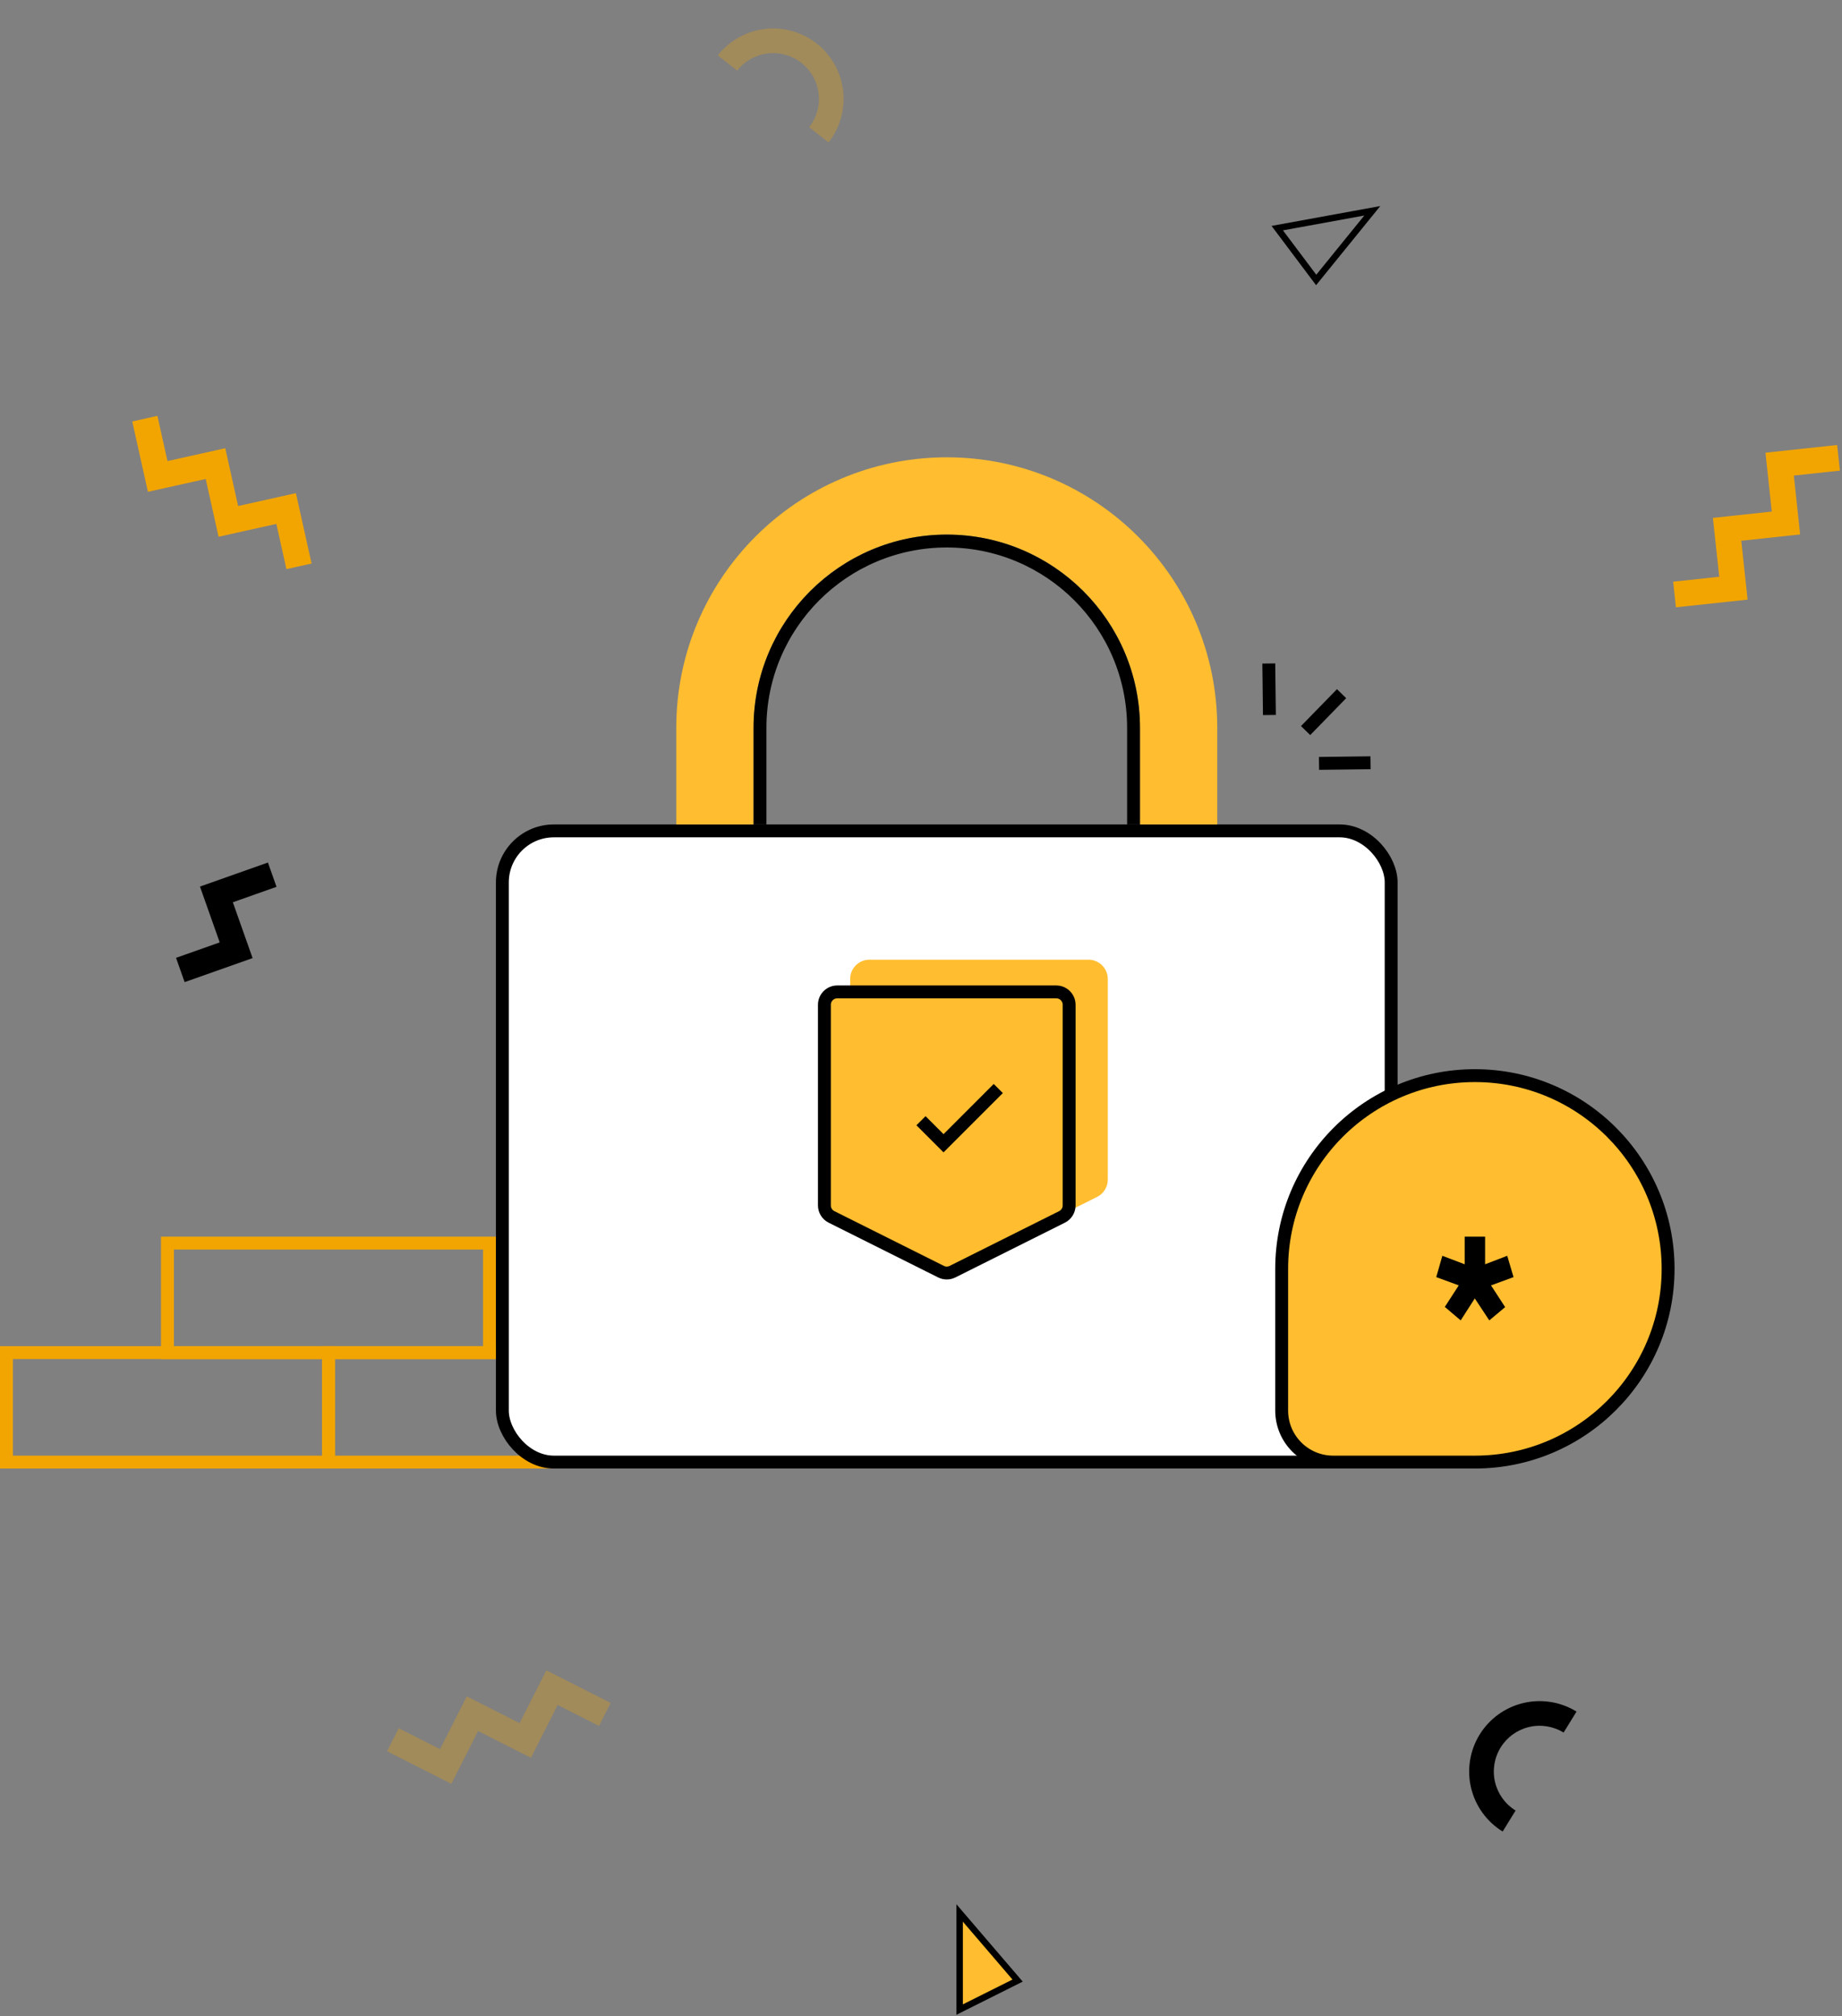 <svg width="286" height="313" viewBox="0 0 286 313" fill="none" xmlns="http://www.w3.org/2000/svg">
<rect x="0" y="0" width="286" height="313" fill="#808080" stroke="none"/>
<rect x="26" y="193" width="50" height="17" stroke="#F2A500" stroke-width="2"/>
<rect x="51" y="210" width="50" height="17" stroke="#F2A500" stroke-width="2"/>
<rect x="1" y="210" width="50" height="17" stroke="#F2A500" stroke-width="2"/>
<rect x="78" y="129" width="138" height="98" rx="8" fill="white" stroke="black" stroke-width="2"/>
<path d="M199 197C199 180.431 212.431 167 229 167C245.569 167 259 180.431 259 197C259 213.569 245.569 227 229 227H207C202.582 227 199 223.418 199 219V197Z" fill="#FFBD2F" stroke="black" stroke-width="2"/>
<path d="M230.585 192H227.415V196.288L223.948 194.971L223 198.281L226.496 199.564L224.333 202.906L226.793 205L228.985 201.59L231.237 205L233.696 202.94L231.504 199.564L235 198.281L234.022 194.971L230.585 196.288V192Z" fill="black"/>
<path d="M132 152C132 150.343 133.343 149 135 149H152H169C170.657 149 172 150.343 172 152V183.146C172 184.282 171.358 185.321 170.342 185.829L153.342 194.329C152.497 194.751 151.503 194.751 150.658 194.329L133.658 185.829C132.642 185.321 132 184.282 132 183.146V152Z" fill="#FFBD2F"/>
<path d="M128 156C128 154.895 128.895 154 130 154H147H164C165.105 154 166 154.895 166 156V187.146C166 187.903 165.572 188.596 164.894 188.935L147.894 197.435C147.331 197.716 146.669 197.716 146.106 197.435L129.106 188.935C128.428 188.596 128 187.903 128 187.146V156Z" fill="#FFBD2F" stroke="black" stroke-width="2"/>
<path d="M143 174L146.5 177.5L155 169" stroke="black" stroke-width="2"/>
<path d="M183 128V113C183 93.118 166.882 77 147 77V77C127.118 77 111 93.118 111 113V128" stroke="#FFBD2F" stroke-width="12"/>
<path d="M176 128V113C176 96.984 163.016 84 147 84V84C130.984 84 118 96.984 118 113V128" stroke="black" stroke-width="2"/>
<line x1="208.302" y1="107.698" x2="202.716" y2="113.425" stroke="black" stroke-width="2"/>
<line x1="212.8" y1="118.424" x2="204.8" y2="118.523" stroke="black" stroke-width="2"/>
<line y1="-1" x2="8" y2="-1" transform="matrix(0.012 1 1 -0.012 198 103)" stroke="black" stroke-width="2"/>
<path d="M46.424 87.925L44.427 78.952L35.454 80.949L33.458 71.976L24.485 73.972L22.488 65" stroke="#F2A500" stroke-width="4"/>
<path d="M285.459 71.079L276.319 72.06L277.299 81.2L268.159 82.181L269.14 91.321L260 92.301" stroke="#F2A500" stroke-width="4"/>
<path opacity="0.3" d="M93.91 266.177L85.711 262.021L81.555 270.22L73.356 266.063L69.199 274.262L61 270.105" stroke="#F2A500" stroke-width="4"/>
<path d="M42.267 135.8L33.601 138.865L36.666 147.532L28 150.597" stroke="black" stroke-width="4"/>
<path d="M244.781 265.734C242.311 264.213 239.338 263.736 236.517 264.407C233.695 265.078 231.255 266.842 229.734 269.312C228.214 271.782 227.736 274.754 228.407 277.576C229.078 280.398 230.842 282.838 233.312 284.358L235.319 281.099C233.714 280.11 232.567 278.525 232.131 276.691C231.695 274.856 232.005 272.924 232.994 271.319C233.982 269.714 235.568 268.567 237.402 268.131C239.236 267.695 241.168 268.005 242.774 268.994L244.781 265.734Z" fill="black"/>
<path opacity="0.3" d="M128.643 22.117C130.436 19.837 131.25 16.938 130.905 14.058C130.561 11.178 129.087 8.553 126.807 6.76C124.527 4.967 121.628 4.154 118.748 4.498C115.868 4.842 113.243 6.317 111.45 8.596L114.459 10.963C115.625 9.481 117.331 8.523 119.203 8.299C121.075 8.075 122.959 8.604 124.44 9.769C125.922 10.935 126.881 12.641 127.104 14.513C127.328 16.385 126.799 18.269 125.634 19.751L128.643 22.117Z" fill="#F2A500"/>
<path d="M198.314 35.42L213.07 32.727L204.357 43.466L198.314 35.42Z" stroke="black"/>
<path d="M149 312V297L158 307.5L149 312Z" fill="#FFBD2F" stroke="black"/>
</svg>

